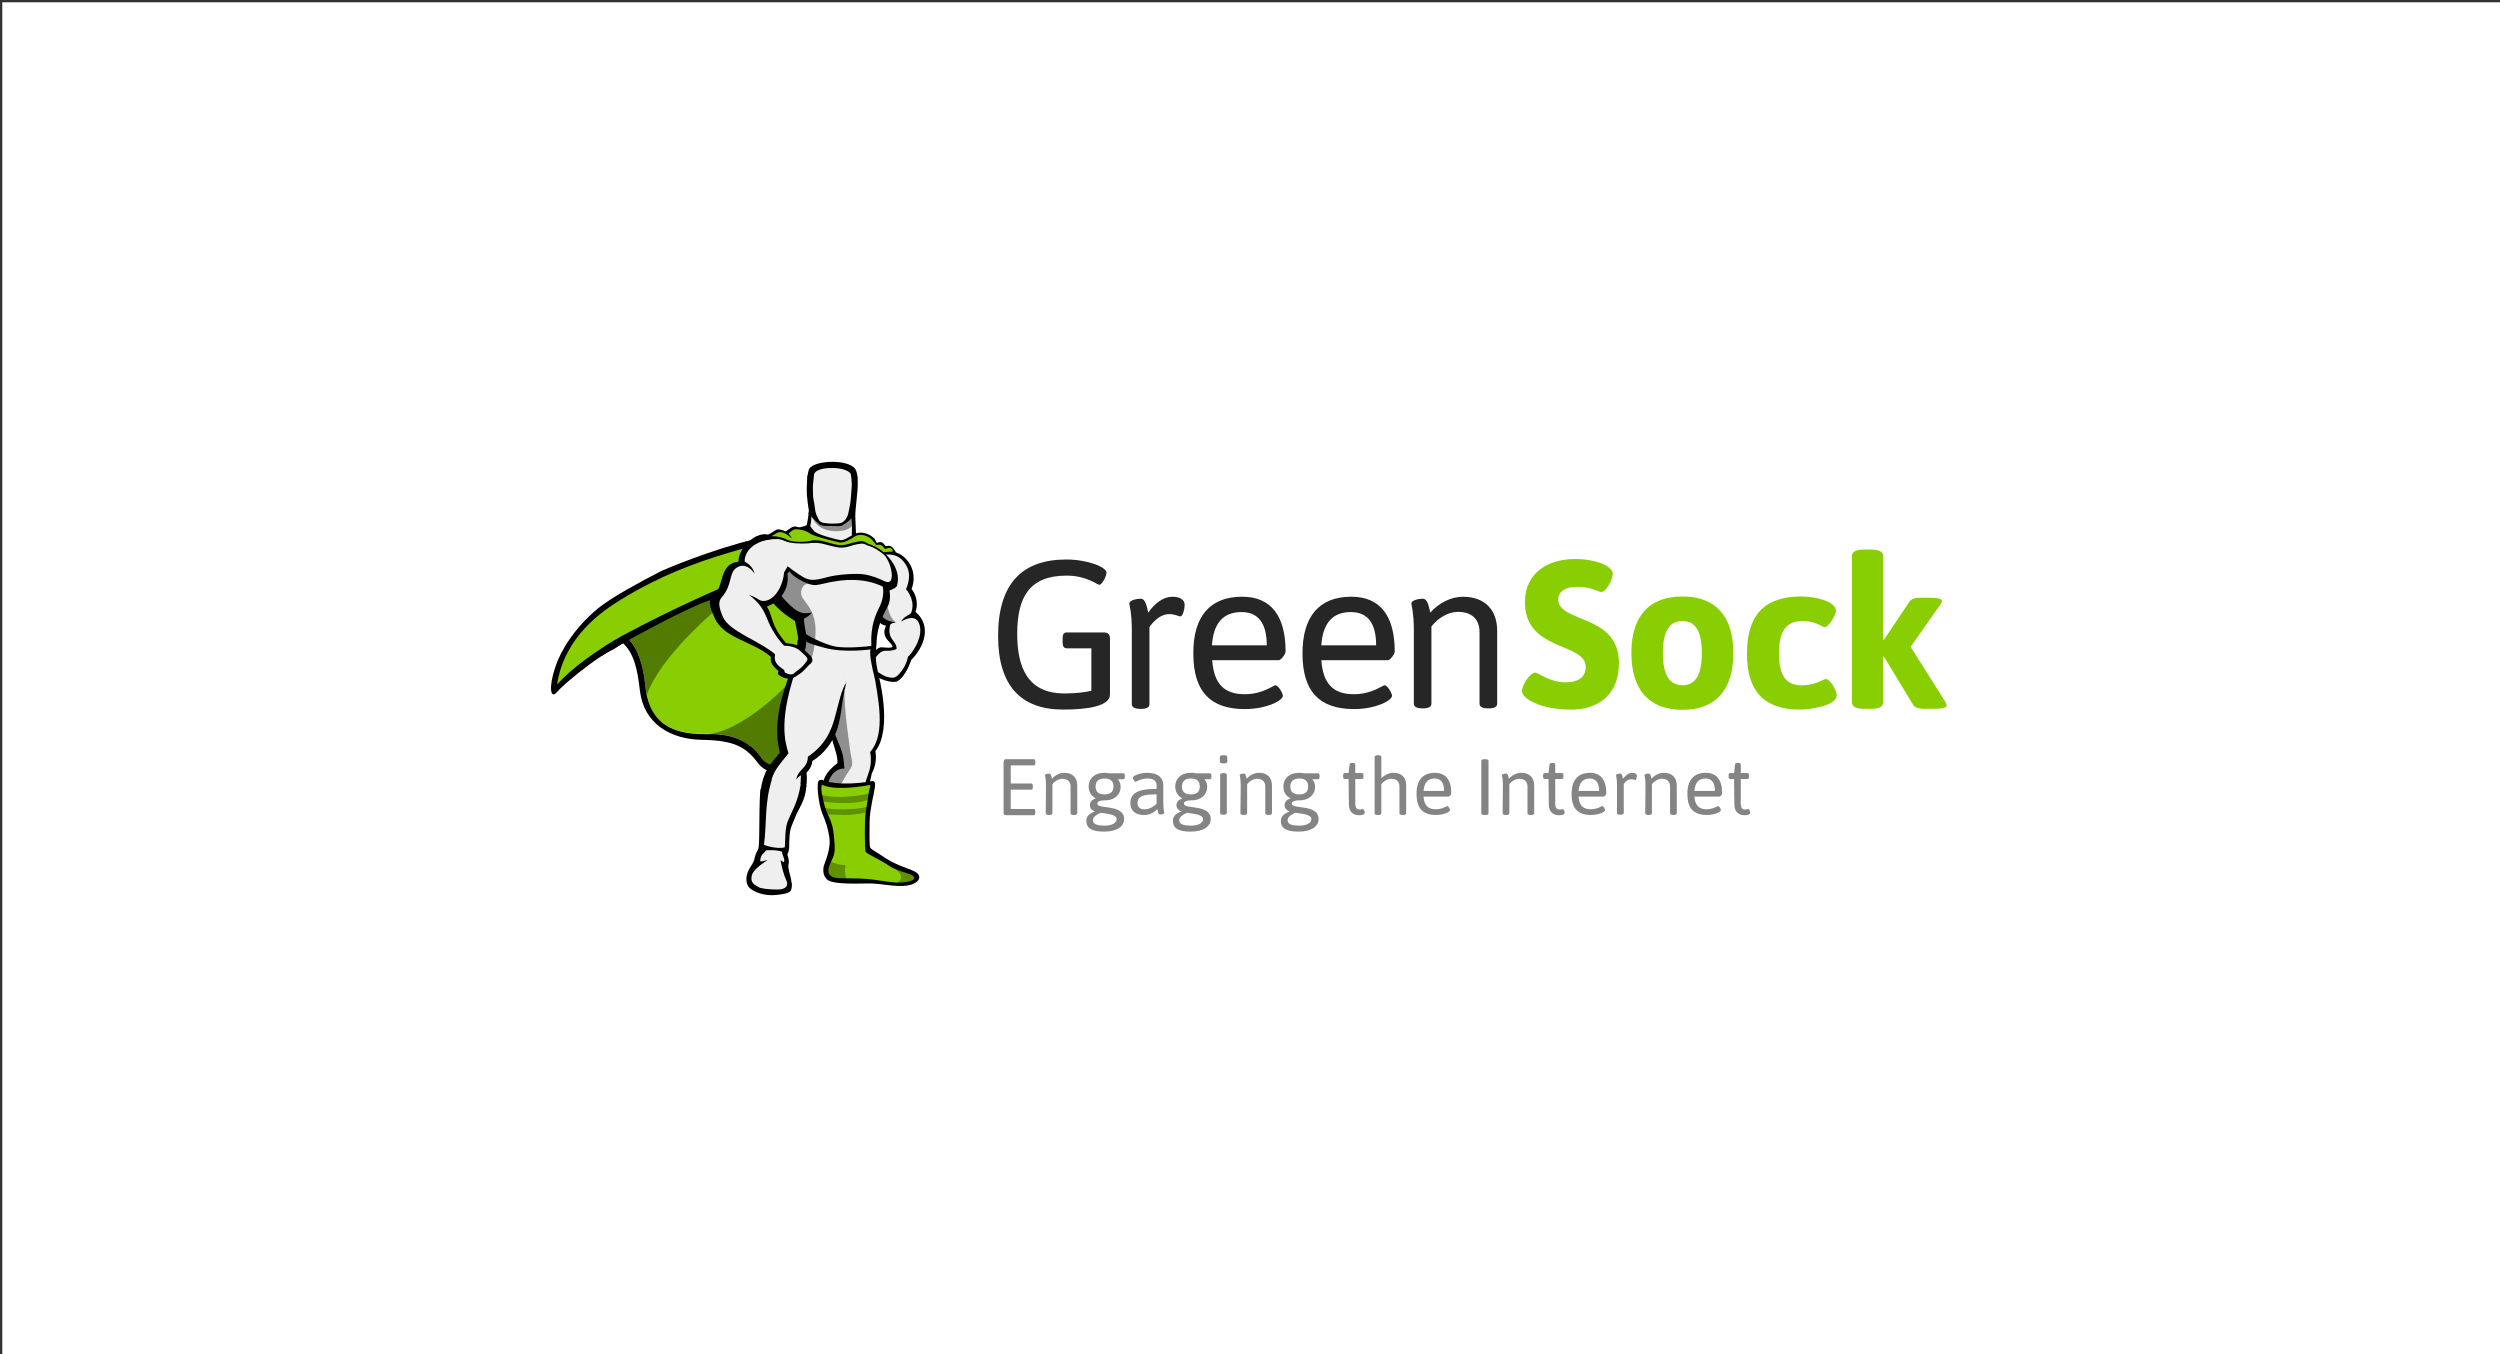 <?xml version="1.0" encoding="UTF-8" standalone="no"?>
<!-- Created with Inkscape (http://www.inkscape.org/) -->

<svg
   width="120mm"
   height="65mm"
   viewBox="0 0 120 65"
   version="1.1"
   id="svg5"
   inkscape:version="1.2.2 (b0a84865, 2022-12-01)"
   sodipodi:docname="gsap.svg"
   xml:space="preserve"
   inkscape:export-filename="gsap.png"
   inkscape:export-xdpi="96"
   inkscape:export-ydpi="96"
   xmlns:inkscape="http://www.inkscape.org/namespaces/inkscape"
   xmlns:sodipodi="http://sodipodi.sourceforge.net/DTD/sodipodi-0.dtd"
   xmlns="http://www.w3.org/2000/svg"
   xmlns:svg="http://www.w3.org/2000/svg"><rect x="0" y="0" width="120" height="65" fill="#333333" stroke="none"/><sodipodi:namedview
     id="namedview7"
     pagecolor="#ffffff"
     bordercolor="#000000"
     borderopacity="0.25"
     inkscape:showpageshadow="2"
     inkscape:pageopacity="0.0"
     inkscape:pagecheckerboard="0"
     inkscape:deskcolor="#d1d1d1"
     inkscape:document-units="mm"
     showgrid="false"
     inkscape:zoom="1.851143"
     inkscape:cx="298.46424"
     inkscape:cy="138.83314"
     inkscape:window-width="2560"
     inkscape:window-height="1412"
     inkscape:window-x="0"
     inkscape:window-y="0"
     inkscape:window-maximized="1"
     inkscape:current-layer="layer1" /><defs
     id="defs2" /><g
     inkscape:label="Layer 1"
     inkscape:groupmode="layer"
     id="layer1"><rect
       style="font-variation-settings:'wght' 500;fill:#ffffff;stroke-width:0.249"
       id="rect234"
       width="119.902"
       height="65.078"
       x="0.11"
       y="0.11" /><g
       id="g707"
       transform="matrix(0.137,0,0,0.137,20.507,5.914)"><path
         class="st0"
         d="m 202.01,223.69 c 0,-0.61 0.26,-0.87 0.87,-0.87 h 9.65 c 0.35,0 0.52,0.26 0.52,0.87 v 0.43 c 0,0.61 -0.17,0.87 -0.52,0.87 h -8.08 v 6.34 h 7.21 c 0.35,0 0.52,0.26 0.52,0.87 v 0.43 c 0,0.61 -0.17,0.87 -0.52,0.87 h -7.21 v 6.78 h 8.08 c 0.35,0 0.52,0.26 0.52,0.87 v 0.43 c 0,0.61 -0.17,0.87 -0.52,0.87 h -9.73 c -0.61,0 -0.87,-0.26 -0.87,-0.87 v -17.9 z m 14.69,18.08 0.09,-9.82 v -0.32 c -0.03,-2.04 -0.35,-3.07 -0.35,-3.15 0,-0.52 1.13,-0.61 1.48,-0.61 0.7,0 0.78,1.13 0.96,1.82 1.13,-1.3 2.78,-2.09 4.35,-2.09 2.87,0 4.52,1.65 4.52,4.52 v 9.65 c 0,0.35 -0.35,0.61 -1.13,0.61 h -0.09 c -0.78,0 -1.13,-0.26 -1.13,-0.61 v -9.39 c 0,-1.65 -1.04,-2.69 -2.87,-2.69 -1.22,0 -2.61,0.78 -3.48,1.91 v 10.17 c 0,0.35 -0.35,0.61 -1.13,0.61 h -0.09 c -0.78,-0.01 -1.13,-0.27 -1.13,-0.61 z m 17.21,-0.61 c -1.04,-0.43 -1.74,-1.13 -1.74,-2.26 0,-1.39 1.13,-2 2.09,-2.35 -1.65,-0.78 -2.52,-2.35 -2.52,-4.17 0,-2.61 1.91,-4.78 5.56,-4.78 0.7,0 1.3,0.09 1.82,0.17 h 4.78 c 0.35,0 0.52,0.26 0.52,0.87 v 0.35 c 0,0.61 -0.17,0.87 -0.52,0.87 h -1.91 c 0.61,0.78 0.96,1.65 0.96,2.61 0,2.61 -1.91,4.78 -5.56,4.78 h -0.26 c -0.7,0 -2.35,0.17 -2.35,1.13 0,2.17 9.39,0 9.39,5.47 0,2.43 -2.43,4.35 -6.95,4.35 h -0.31 c -3.49,-0.04 -5.95,-0.86 -5.95,-3.65 -0.18,-1.65 1.12,-2.78 2.95,-3.39 z m 3.48,4.95 c 2.52,0 4.17,-0.96 4.17,-2.26 0,-1.65 -2.95,-1.82 -5.56,-2.26 -1.13,0.43 -2.78,1.39 -2.78,2.61 -0.01,1.56 1.91,1.91 4.17,1.91 z m 3.04,-13.73 c 0,-2.13 -1.34,-2.76 -3.03,-2.78 h -0.1 c -1.74,0 -3.13,0.7 -3.13,2.78 0,2.17 1.39,2.78 3.13,2.78 h 0.19 c 1.65,-0.05 2.94,-0.69 2.94,-2.78 z m 15.12,0.87 v -1.3 c 0,-1.22 -0.78,-2.35 -3.04,-2.35 -2.52,0 -4.08,1.13 -4.35,1.13 -0.35,0 -0.96,-1.04 -0.96,-1.39 0,-0.7 2.43,-1.74 5.21,-1.74 3.48,0 5.48,1.65 5.48,4.35 v 6.17 c 0,2.26 0.35,3.39 0.35,3.48 0,0.52 -1.13,0.61 -1.48,0.61 -0.7,0 -0.78,-1.13 -0.96,-1.91 -1.04,1.13 -2.61,2.09 -4.69,2.09 -2.69,0 -4.78,-1.3 -4.78,-4.17 0.01,-4.62 5.05,-4.97 9.22,-4.97 z m -4.35,7.13 c 2,0 3.22,-0.96 4.35,-1.91 v -3.3 h -0.57 c -2.78,0.01 -6.12,0.19 -6.12,2.87 0,1.55 0.78,2.34 2.34,2.34 z m 13.04,0.78 c -1.04,-0.43 -1.74,-1.13 -1.74,-2.26 0,-1.39 1.13,-2 2.09,-2.35 -1.65,-0.78 -2.52,-2.35 -2.52,-4.17 0,-2.61 1.91,-4.78 5.56,-4.78 0.7,0 1.3,0.09 1.82,0.17 h 4.78 c 0.35,0 0.52,0.26 0.52,0.87 v 0.35 c 0,0.61 -0.17,0.87 -0.52,0.87 h -1.91 c 0.61,0.78 0.96,1.65 0.96,2.61 0,2.61 -1.91,4.78 -5.56,4.78 h -0.26 c -0.7,0 -2.35,0.17 -2.35,1.13 0,2.17 9.39,0 9.39,5.47 0,2.43 -2.43,4.35 -6.95,4.35 h -0.31 c -3.49,-0.04 -5.95,-0.86 -5.95,-3.65 -0.18,-1.65 1.04,-2.78 2.95,-3.39 z m 3.39,4.95 c 2.52,0 4.17,-0.96 4.17,-2.26 0,-1.65 -2.96,-1.82 -5.56,-2.26 -1.13,0.43 -2.78,1.39 -2.78,2.61 0,1.56 1.91,1.91 4.17,1.91 z m 3.04,-13.73 c 0,-2.13 -1.34,-2.76 -3.03,-2.78 h -0.1 c -1.74,0 -3.13,0.7 -3.13,2.78 0,2.17 1.39,2.78 3.13,2.78 h 0.19 c 1.65,-0.05 2.94,-0.69 2.94,-2.78 z m 7.04,-8.69 v -1.65 c 0,-0.35 0.35,-0.61 1.13,-0.61 h 0.35 c 0.78,0 1.13,0.26 1.13,0.61 v 1.65 c 0,0.35 -0.35,0.61 -1.13,0.61 h -0.35 c -0.78,0 -1.13,-0.26 -1.13,-0.61 z m 0.09,4.61 c 0,-0.35 0.35,-0.61 1.13,-0.61 h 0.09 c 0.78,0 1.13,0.26 1.13,0.61 v 13.38 c 0,0.35 -0.35,0.61 -1.13,0.61 h -0.09 c -0.78,0 -1.13,-0.26 -1.13,-0.61 z m 7.21,3.65 c 0,-2.26 -0.35,-3.39 -0.35,-3.48 0,-0.52 1.13,-0.61 1.48,-0.61 0.7,0 0.78,1.13 0.96,1.82 1.13,-1.3 2.78,-2.09 4.35,-2.09 2.87,0 4.52,1.65 4.52,4.52 v 9.65 c 0,0.35 -0.35,0.61 -1.13,0.61 h -0.09 c -0.78,0 -1.13,-0.26 -1.13,-0.61 v -9.39 c 0,-1.65 -1.04,-2.69 -2.87,-2.69 -1.22,0 -2.61,0.78 -3.48,1.91 v 10.17 c 0,0.35 -0.35,0.61 -1.13,0.61 h -0.09 c -0.78,0 -1.13,-0.26 -1.13,-0.61 z m 17.12,9.21 c -1.04,-0.43 -1.74,-1.13 -1.74,-2.26 0,-1.39 1.13,-2 2.09,-2.35 -1.65,-0.78 -2.52,-2.35 -2.52,-4.17 0,-2.61 1.91,-4.78 5.56,-4.78 0.7,0 1.3,0.09 1.82,0.17 h 4.78 c 0.35,0 0.52,0.26 0.52,0.87 v 0.35 c 0,0.61 -0.17,0.87 -0.52,0.87 h -2 c 0.61,0.78 0.96,1.65 0.96,2.61 0,2.61 -1.91,4.78 -5.56,4.78 h -0.26 c -0.7,0 -2.35,0.17 -2.35,1.13 0,2.17 9.39,0 9.39,5.47 0,2.43 -2.43,4.35 -6.95,4.35 h -0.31 c -3.49,-0.04 -5.95,-0.86 -5.95,-3.65 -0.09,-1.65 1.22,-2.78 3.04,-3.39 z m 3.48,4.95 c 2.52,0 4.17,-0.96 4.17,-2.26 0,-1.65 -2.95,-1.82 -5.56,-2.26 -1.13,0.43 -2.78,1.39 -2.78,2.61 0,1.56 1.82,1.91 4.17,1.91 z m 3.04,-13.73 c 0,-2.13 -1.34,-2.76 -3.03,-2.78 h -0.1 c -1.74,0 -3.13,0.7 -3.13,2.78 0,2.17 1.39,2.78 3.13,2.78 h 0.19 c 1.65,-0.05 2.94,-0.69 2.94,-2.78 z m 14.16,-2.61 h -1.39 c -0.35,0 -0.52,-0.26 -0.52,-0.87 v -0.35 c 0,-0.61 0.17,-0.87 0.52,-0.87 h 1.39 l 0.35,-2.95 c 0,-0.35 0.26,-0.61 0.87,-0.61 h 0.26 c 0.61,0 0.87,0.26 0.87,0.61 v 2.95 h 2.35 c 0.35,0 0.52,0.26 0.52,0.87 v 0.35 c 0,0.61 -0.17,0.87 -0.52,0.87 h -2.35 v 8.6 c 0,1.65 0.7,2.09 1.48,2.09 0.78,0 0.96,-0.17 1.22,-0.17 0.35,0 0.61,1.04 0.61,1.3 0,0.73 -1.15,0.86 -1.87,0.87 h -0.13 c -1.37,0 -3.5,-0.59 -3.56,-3.67 z m 9.13,-7.73 c 0,-0.35 0.35,-0.61 1.13,-0.61 h 0.09 c 0.78,0 1.13,0.26 1.13,0.61 v 7.47 c 0.96,-0.96 2.43,-1.91 4.26,-1.91 1.82,0 4.43,0.7 4.43,4.52 v 9.65 c 0,0.35 -0.35,0.61 -1.13,0.61 h -0.09 c -0.78,0 -1.13,-0.26 -1.13,-0.61 v -9.39 c 0,-1.65 -0.96,-2.69 -2.87,-2.69 -2.09,0 -3.48,1.91 -3.48,1.91 v 10.17 c 0,0.35 -0.35,0.61 -1.13,0.61 h -0.09 c -0.78,0 -1.13,-0.26 -1.13,-0.61 z m 21.12,5.56 c 3.82,0 5.74,2.52 5.74,7.21 0,0.35 -0.61,1.13 -0.96,1.13 h -8.78 c 0.26,3.04 1.56,4.43 4.26,4.43 2.43,0 3.74,-1.13 4.08,-1.13 0.35,0 0.96,1.04 0.96,1.39 0,0.7 -2.17,1.74 -4.95,1.74 -4.61,0 -6.78,-2.35 -6.78,-7.3 -0.09,-4.86 2.17,-7.47 6.43,-7.47 z m 3.21,6.34 c 0,-2.87 -1.13,-4.35 -3.3,-4.35 -2.43,0 -3.65,1.48 -3.91,4.35 z m 13.04,-10.51 c 0,-0.35 0.35,-0.61 1.13,-0.61 h 0.26 c 0.78,0 1.13,0.26 1.13,0.61 v 18.34 c 0,0.35 -0.35,0.61 -1.13,0.61 h -0.26 c -0.78,0 -1.13,-0.26 -1.13,-0.61 z m 7.47,18.34 0.09,-9.82 v -0.32 c -0.03,-2.04 -0.34,-3.07 -0.34,-3.15 0,-0.52 1.13,-0.61 1.48,-0.61 0.7,0 0.78,1.13 0.96,1.82 1.13,-1.3 2.78,-2.09 4.35,-2.09 2.87,0 4.52,1.65 4.52,4.52 v 9.65 c 0,0.35 -0.35,0.61 -1.13,0.61 h -0.09 c -0.78,0 -1.13,-0.26 -1.13,-0.61 v -9.39 c 0,-1.65 -1.04,-2.69 -2.87,-2.69 -1.22,0 -2.61,0.78 -3.48,1.91 v 10.17 c 0,0.35 -0.35,0.61 -1.13,0.61 h -0.09 c -0.79,-0.01 -1.14,-0.27 -1.14,-0.61 z m 16.08,-12 h -1.39 c -0.35,0 -0.52,-0.26 -0.52,-0.87 v -0.35 c 0,-0.61 0.17,-0.87 0.52,-0.87 h 1.39 l 0.35,-2.95 c 0,-0.35 0.35,-0.61 0.87,-0.61 h 0.26 c 0.61,0 0.87,0.26 0.87,0.61 v 2.95 h 2.35 c 0.35,0 0.52,0.26 0.52,0.87 v 0.35 c 0,0.61 -0.17,0.87 -0.52,0.87 h -2.35 v 8.6 c 0,1.65 0.7,2.09 1.48,2.09 0.78,0 0.96,-0.17 1.22,-0.17 0.35,0 0.61,1.04 0.61,1.3 0,0.73 -1.15,0.86 -1.87,0.87 h -0.13 c -1.37,0 -3.5,-0.59 -3.56,-3.67 z m 14.51,-2.17 c 3.82,0 5.74,2.52 5.74,7.21 0,0.35 -0.61,1.13 -0.96,1.13 h -8.78 c 0.26,3.04 1.56,4.43 4.26,4.43 2.43,0 3.74,-1.13 4.08,-1.13 0.35,0 0.96,1.04 0.96,1.39 0,0.7 -2.17,1.74 -4.95,1.74 -4.61,0 -6.78,-2.35 -6.78,-7.3 0,-4.86 2.18,-7.47 6.43,-7.47 z m 3.22,6.34 c 0,-2.87 -1.13,-4.35 -3.3,-4.35 -2.43,0 -3.65,1.48 -3.91,4.35 z m 6.26,7.74 v -9.73 -0.32 c -0.03,-2.04 -0.34,-3.07 -0.34,-3.15 0,-0.52 1.13,-0.61 1.48,-0.61 0.7,0 0.78,1.13 0.96,1.82 0.96,-1.3 2.09,-2.09 3.22,-2.09 1.04,0 1.65,0.43 1.65,1.04 0,0.52 -0.26,1.48 -0.52,1.48 -0.35,0 -0.61,-0.26 -1.56,-0.26 -1.48,0 -2.52,1.65 -2.52,1.65 v 10.17 c 0,0.35 -0.35,0.61 -1.13,0.61 H 418 c -0.81,0 -1.15,-0.26 -1.15,-0.61 z m 9.99,-9.73 c 0,-2.26 -0.35,-3.39 -0.35,-3.48 0,-0.52 1.13,-0.61 1.48,-0.61 0.7,0 0.78,1.13 0.96,1.82 1.13,-1.3 2.78,-2.09 4.35,-2.09 2.87,0 4.52,1.65 4.52,4.52 v 9.65 c 0,0.35 -0.35,0.61 -1.13,0.61 h -0.09 c -0.78,0 -1.13,-0.26 -1.13,-0.61 v -9.39 c 0,-1.65 -1.04,-2.69 -2.87,-2.69 -1.22,0 -2.61,0.78 -3.48,1.91 v 10.17 c 0,0.35 -0.35,0.61 -1.13,0.61 h -0.09 c -0.78,0 -1.13,-0.26 -1.13,-0.61 z m 21.12,-4.35 c 3.82,0 5.74,2.52 5.74,7.21 0,0.35 -0.61,1.13 -0.96,1.13 h -8.78 c 0.26,3.04 1.56,4.43 4.26,4.43 2.43,0 3.74,-1.13 4.08,-1.13 0.35,0 0.96,1.04 0.96,1.39 0,0.7 -2.17,1.74 -4.95,1.74 -4.61,0 -6.78,-2.35 -6.78,-7.3 -0.09,-4.86 2.17,-7.47 6.43,-7.47 z m 3.21,6.34 c 0,-2.87 -1.13,-4.35 -3.3,-4.35 -2.43,0 -3.65,1.48 -3.91,4.35 z m 6.7,-4.17 h -1.39 c -0.35,0 -0.52,-0.26 -0.52,-0.87 v -0.35 c 0,-0.61 0.17,-0.87 0.52,-0.87 h 1.39 l 0.35,-2.95 c 0,-0.35 0.26,-0.61 0.87,-0.61 h 0.26 c 0.61,0 0.87,0.26 0.87,0.61 v 2.95 h 2.35 c 0.35,0 0.52,0.26 0.52,0.87 v 0.35 c 0,0.61 -0.17,0.87 -0.52,0.87 h -2.35 v 8.6 c 0,1.65 0.7,2.09 1.48,2.09 0.78,0 0.96,-0.17 1.22,-0.17 0.35,0 0.61,1.04 0.61,1.3 0,0.73 -1.15,0.86 -1.87,0.87 h -0.13 c -1.37,0 -3.5,-0.59 -3.56,-3.67 z"
         id="path497" /><path
         class="st1"
         d="m 223.91,152.86 c 7.3,0 14.08,2.61 14.08,4.61 0,1.22 -1.56,4.26 -2.52,4.26 -0.78,0 -4.35,-3.22 -11.47,-3.22 -13.04,0 -17.29,7.56 -17.29,20.42 0,11.3 3.39,20.86 16.51,20.86 h 0.5 c 3.65,-0.04 7.15,-0.45 8.97,-0.95 v -14.86 h -8.6 c -1.04,0 -1.48,-0.7 -1.48,-2.17 v -1.22 c 0,-1.56 0.43,-2.17 1.48,-2.17 h 12.95 c 1.56,0 2.17,0.7 2.17,2.17 v 19.55 c 0,4.17 -8,5.3 -16.43,5.3 -14.69,0 -22.77,-8.26 -22.77,-25.81 0.01,-18.43 8.52,-26.77 23.9,-26.77 z m 22.95,50.67 v -25.9 c 0,-6.01 -0.85,-8.88 -0.87,-9.28 v -0.01 c 0,-1.39 3.04,-1.74 4,-1.74 1.74,0 2.17,2.95 2.61,4.87 2.52,-3.56 5.48,-5.56 8.52,-5.56 2.87,0 4.26,1.22 4.26,2.87 0,1.39 -0.61,4 -1.48,4 -0.96,0 -1.56,-0.78 -4.08,-0.78 -3.82,0 -6.78,4.52 -6.78,4.52 v 27.03 c 0,1.04 -0.87,1.65 -2.95,1.65 h -0.26 c -2.1,-0.02 -2.97,-0.63 -2.97,-1.67 z m 38.67,-37.63 c 10.08,0 15.21,6.69 15.21,19.21 0,0.87 -1.56,3.04 -2.43,3.04 h -23.29 c 0.61,8.17 4.08,11.91 11.38,11.91 6.43,0 9.99,-3.13 10.78,-3.13 1.04,0 2.61,2.87 2.61,3.65 0,1.74 -5.82,4.69 -13.3,4.69 -12.13,0 -17.96,-6.13 -18.07,-19.07 v -0.39 c -0.1,-12.96 5.81,-19.91 17.11,-19.91 z m 8.61,17.03 c 0,-7.73 -2.96,-11.65 -8.86,-11.65 -6.43,0 -9.82,3.91 -10.34,11.65 z m 29.63,-17.03 c 10.08,0 15.21,6.69 15.21,19.21 0,0.87 -1.56,3.04 -2.43,3.04 h -23.29 c 0.61,8.17 4.08,11.91 11.39,11.91 6.43,0 9.99,-3.13 10.78,-3.13 1.04,0 2.61,2.87 2.61,3.65 0,1.74 -5.82,4.69 -13.3,4.69 -12.25,0 -18.08,-6.26 -18.08,-19.47 -0.01,-12.95 5.81,-19.9 17.11,-19.9 z m 8.69,17.03 c 0,-7.73 -2.95,-11.65 -8.86,-11.65 -6.43,0 -9.82,3.91 -10.34,11.65 z m 13.21,20.42 v -25.72 -0.46 c -0.04,-5.69 -0.85,-8.43 -0.87,-8.82 v -0.01 c 0,-1.39 3.04,-1.74 4,-1.74 1.74,0 2.17,2.95 2.61,4.87 3.13,-3.48 7.39,-5.56 11.47,-5.56 7.56,0 11.99,4.52 11.99,11.91 v 25.55 c 0,1.04 -0.87,1.65 -2.96,1.65 h -0.26 c -2.09,0 -2.96,-0.61 -2.96,-1.65 v -25.03 c 0,-4.52 -2.69,-7.13 -7.56,-7.13 -3.3,0 -6.87,2 -9.3,5.13 v 27.03 c 0,1.04 -0.87,1.65 -2.96,1.65 h -0.26 c -2.07,-0.02 -2.94,-0.62 -2.94,-1.67 z"
         id="path499" /><path
         class="st2"
         d="m 388.08,192.49 c 1.3,0 4.95,3.39 10.86,3.39 h 0.21 c 3.09,-0.04 6.74,-1.06 6.74,-5.39 0,-8.69 -21.29,-5.3 -21.29,-22.68 0,-10.86 8.86,-15.12 17.47,-15.12 7.82,0 13.3,2.69 13.3,5.13 0,2 -2.26,6.43 -4.08,6.43 -0.96,0 -3.22,-1.82 -8.17,-1.82 -5.74,0 -6.87,2.69 -6.87,4.35 0,8.43 21.29,5.04 21.29,22.34 0,12.25 -8.6,16.34 -16.69,16.34 -11.21,0 -17.29,-4 -17.29,-6.52 0,-2.19 2.96,-6.45 4.52,-6.45 z m 51.71,-26.68 c 11.73,0 17.82,7.04 17.82,19.81 0,12.86 -6.08,19.9 -17.82,19.9 -11.74,0 -17.9,-7.04 -17.9,-19.9 0,-12.86 6.17,-19.81 17.9,-19.81 z m 6.78,20.03 v -0.22 c 0,-7.39 -2.09,-11.21 -6.78,-11.21 -4.69,0 -6.87,3.82 -6.87,11.21 0,7.39 2.17,11.3 6.87,11.3 4.65,0 6.74,-3.83 6.78,-11.08 z m 34.76,-20.03 h 0.31 c 5.18,0.07 11.94,1.8 11.94,5.13 0,1.39 -2.69,5.65 -3.91,5.65 -0.26,0 -0.7,-0.26 -1.3,-0.52 l -0.29,-0.15 c -1.3,-0.67 -3.24,-1.5 -6.14,-1.5 -5.85,0 -8.29,3.58 -8.34,10.99 v 0.23 c 0,7.56 2.26,11.3 7.91,11.3 3.48,0 5.82,-1.04 7.21,-1.74 l 0.23,-0.1 c 0.49,-0.2 0.84,-0.34 1.07,-0.34 1.65,0 3.82,4.17 3.82,5.56 0,4.17 -10.52,5.13 -12.86,5.13 -12.6,0 -18.6,-6.43 -18.6,-19.64 0.01,-13.05 5.74,-20 18.95,-20 z m 17.82,-14.08 c 0,-1.54 1.26,-2.32 4.27,-2.35 h 2.25 c 3.13,0 4.43,0.78 4.43,2.35 v 29.2 l 0.26,0.09 8.95,-13.38 c 0.85,-1.18 2.27,-1.38 4.35,-1.39 h 2.86 c 2.78,0 4.17,0.43 4.17,1.13 0,0.33 -0.23,0.81 -0.62,1.37 l -10.33,14.71 11.99,19.03 0.3,0.58 c 0.19,0.38 0.31,0.68 0.31,0.98 0,0.7 -1.3,1.13 -4.17,1.13 h -3.13 -0.33 c -2,-0.03 -3.44,-0.32 -4.1,-1.39 l -10.25,-16.95 -0.26,0.09 v 15.9 c 0,1.56 -1.3,2.35 -4.43,2.35 h -2.09 c -3.13,0 -4.43,-0.78 -4.43,-2.35 z"
         id="path501" /><g
         transform="translate(4.366,16.64)"
         id="g631">
	<path
   d="m 59.55,168.38 c -4.43,2.09 -16.16,11.47 -18.42,14.25 -2.35,2.78 -3.04,-1.56 -0.61,-8.78 1.91,-5.82 6.78,-13.73 14.95,-20.51 4.78,-3.91 15.3,-9.56 21.73,-12.86 1.3,-0.7 18.16,-7.82 33.2,-11.38 1.3,-0.35 -1.56,2.17 -2,3.56 -2.26,6.6 -47.36,34.94 -47.36,34.94 z"
   id="path503" />
	<path
   d="m 123.08,248.07 c 0.78,4.69 0.09,5.04 -4.78,5.65 -4.87,0.61 -8.43,-1.22 -9.73,-2.43 -1.3,-1.22 -1.56,-3.91 -0.26,-6.34 0.78,-1.56 1.56,-2.09 2,-4 0.43,-1.82 0.78,-2.26 1.13,-2.95 0.35,-0.61 0.43,-1.22 0.52,-5.48 0.09,-4.26 0,-12.25 0.43,-15.64 0.43,-3.48 15.47,1.56 15.47,1.56 0,0 -3.56,8.86 -4.52,11.04 -0.96,2.17 -0.87,6.34 -0.87,7.21 0,0.87 -0.35,2.61 -0.61,2.69 -0.26,0.09 0.87,2.35 0.35,3.65 -0.34,1.21 0.79,4.34 0.87,5.04 z"
   id="path505" />
	<path
   d="m 128.82,115.19 c -0.52,-3.3 0,-9.82 0.7,-10.86 2.17,-2.96 13.64,-3.3 16.08,0.17 1.04,1.56 0.96,5.21 0.78,7.56 -0.17,2.35 -0.78,7.39 -0.87,9.04 -0.09,1.22 -12.69,3.13 -15.47,-0.17 -0.79,-0.87 -1.22,-5.74 -1.22,-5.74 z"
   id="path507" />
	<path
   d="m 154.37,239.64 c 5.3,3.82 9.39,4.52 12.08,5.91 2.69,1.39 2,4.08 -2.52,4.87 -3.65,0.7 -9.39,-0.7 -13.21,-0.7 -3.82,0 -12.34,0.43 -14.6,-1.13 -2.61,-1.82 -1.48,-5.21 -1.48,-5.21 0.7,-1.91 2.43,-6.17 1.91,-9.65 -0.52,-3.48 -1.22,-5.39 -2.52,-8.6 -1.3,-3.22 -2.26,-11.12 -1.04,-11.56 1.22,-0.43 0.87,0 2.43,0.35 1.56,0.35 3.3,0.87 6.69,0.87 3.39,0 7.13,-0.52 8.43,-0.78 1.3,-0.26 2.35,-0.52 1.91,2.17 -0.43,2.69 -1.74,7.73 -1.82,11.65 -0.09,3.91 -0.09,8.43 0.17,9.21 0.27,0.77 2.18,1.64 3.57,2.6 z"
   id="path509" />
	<g
   transform="translate(2.13,1.283)"
   id="g609">
		<g
   transform="translate(0,20.364)"
   id="g515">
			<path
   class="st2"
   d="m 133.64,102.23 c -9.56,8.26 -28.07,10.52 -55.53,21.12 -7.04,2.69 -25.81,10.78 -30.33,19.21 15.21,-8.78 20.86,3.3 22.07,15.73 1.13,11.65 6.95,17.73 21.9,17.38 15.38,-0.35 20.08,8.6 24.33,19.12 8.26,-40.24 21.47,-48.06 29.98,-54.92 18.09,-14.69 -4.16,-40.59 -12.42,-37.64 z"
   id="path511" />
			<path
   class="st2"
   d="m 133.64,102.23 c -22.94,8 -45.63,9.99 -72.31,26.42 -6.34,3.91 -19.73,12.77 -22.34,29.72 9.73,-10.78 32.24,-24.33 59.79,-32.94 13.91,-4.35 24.07,-7.21 36.41,-11.99 -0.85,-5.56 -0.85,-7.73 -1.55,-11.21 z"
   id="path513" />
		</g>
		<path
   d="m 162.93,170.22 c 0,0 -1.65,5.65 -4.95,7.47 0,0 -2.43,0.87 -7.3,-1.82 -1.39,-0.78 -2.43,-3.48 -2.35,-4.35 0.09,-2.09 1.39,-3.04 1.39,-3.04 0,0 1.39,-2.35 3.04,-2.26 1.65,0.09 4.43,0.35 5.3,-0.43 0.78,-0.87 5.04,1.56 4.87,4.43 z"
   id="path517" />
		<path
   d="m 127.47,115.56 c 0,0 -0.35,4.43 -0.96,7.21 -0.09,0.52 -2.69,0.78 -4.61,1.56 3.65,10.43 25.64,10.34 28.51,5.21 -1.39,-0.96 -4.17,-2.43 -5.47,-2.95 -1.3,-0.52 -1.22,-0.43 -1.3,-2.87 -0.09,-2.43 -0.26,-6.95 -0.43,-8.17 -0.18,-1.21 -13.65,-1.21 -15.74,0.01 z"
   id="path519" />
		<path
   class="st3"
   d="m 128.34,115.56 c 0,0 0,2.52 -0.26,4.95 -0.09,1.13 -0.17,1.82 -0.35,2.69 -0.09,0.52 2.95,2.61 3.82,7.21 4.17,9.3 13.82,4.69 17.82,0.26 -1.39,-0.96 -3.65,-2.26 -6.26,-3.3 -1.3,-0.52 -0.7,-1.65 -0.78,-4.08 -0.09,-2.43 -0.43,-6 -0.61,-7.3 -0.17,-1.3 -11.29,-1.65 -13.38,-0.43 z"
   id="path521" />
		<path
   d="m 127.47,115.56 c 0,0 -0.09,1.56 -0.35,3.39 1.13,1.13 2.61,2.69 3.74,3.65 0.78,0.7 2.69,0.61 4.43,0.61 1.56,0 2.95,0.17 3.56,-0.17 1.39,-0.7 3.39,-2.43 4.52,-3.74 -0.09,-1.56 -0.17,-3.04 -0.26,-3.74 -0.08,-1.22 -13.55,-1.22 -15.64,0 z"
   id="path523" />
		<path
   d="m 135.38,122.16 c -1.04,0 -2.26,-0.09 -3.22,-0.26 -0.43,-0.09 -0.87,-0.35 -1.22,-0.52 -0.61,-0.43 -1.22,-0.96 -1.91,-1.48 -1.39,-1.04 -1.48,-1.65 -1.48,-1.91 0.61,-5.48 -0.17,-10.08 -0.17,-10.08 0,0 -0.61,-2.35 2.69,-2.96 3.3,-0.61 5.3,-0.7 5.3,-0.7 0,0 2.09,0 5.3,0.7 3.3,0.61 2.69,2.96 2.69,2.96 0,0 -0.78,4.61 -0.17,10.08 0,0.26 -0.09,0.87 -1.48,1.91 -1.22,0.87 -2.17,1.82 -3.13,2 -0.94,0.18 -2.16,0.26 -3.2,0.26 z"
   id="path525" />
		<path
   d="m 135.38,102 c -5.74,0 -6.87,1.56 -8.52,3.3 -0.35,0.43 -0.09,3.04 0.52,8.6 h 0.78 c 0,0 -0.52,-1.56 -0.43,-3.39 0.09,-1.82 0.43,-1.74 0.17,-2.17 -0.35,-0.52 -1.04,-1.39 0.52,-2.26 1.56,-0.87 4,0.7 6.95,0.78 2.95,-0.09 5.47,-1.65 7.04,-0.78 1.56,0.87 0.87,1.74 0.52,2.26 -0.35,0.52 0.09,0.35 0.17,2.17 0.09,1.82 -0.43,3.39 -0.43,3.39 h 0.78 c 0.52,-5.56 0.87,-8 0.61,-8.43 -1.47,-1.91 -2.95,-3.38 -8.68,-3.47 z"
   id="path527" />
		<path
   d="m 162.93,170.48 c 0,0 -1.65,5.3 -4.87,7.13 -0.7,-0.35 -0.61,-0.87 -1.22,-1.65 -0.17,-0.26 -0.78,-0.43 -1.04,-0.7 -0.26,-0.26 -0.17,-0.7 -0.61,-1.04 -0.35,-0.35 -0.61,-0.09 -0.96,-0.35 -0.35,-0.35 -0.43,-0.78 -0.7,-1.04 -0.17,-0.17 -0.87,-0.26 -1.04,-0.43 -0.43,-0.43 -4.26,-1.22 -4.08,-2.09 0.35,-1.3 1.04,-2.26 1.04,-2.26 0,0 1.65,-2.43 3.3,-2.35 1.65,0.09 3.22,0.43 4.08,-0.35 0.97,-0.86 6.36,2.35 6.1,5.13 z"
   id="path529" />
		<path
   d="m 151.63,132.07 c 0,0 5.47,-1.3 9.21,2.26 3.74,3.65 3.48,8.17 2.35,10.95 0.96,1.13 2.69,4.26 1.39,8 5.74,4.87 3.22,12.34 -1.91,17.29 0,0 -1.22,-4.52 -6.08,-4.78 0.17,-1.74 -4.52,-3.13 -2.35,-7.65 -3.3,-0.78 -3.22,-3.04 -3.74,-5.82 -0.43,-2.78 1.13,-20.25 1.13,-20.25 z"
   id="path531" />
		<path
   class="st3"
   d="m 149.63,134.5 c 0,0 6.34,-3.22 10.08,0.43 3.74,3.65 2.69,7.65 1.56,10.43 0.96,1.13 3.22,4.35 1.82,8.17 -0.26,0.87 -2.17,0.87 -3.56,3.13 3.48,-2 5.65,-1.48 6.43,1.04 1.22,3.91 -1.48,8.6 -3.82,11.21 0,-0.09 -0.09,-0.17 -0.09,-0.26 -0.35,1.3 -0.78,3.82 -3.39,6.6 -1.3,1.39 -2.35,1.22 -3.82,0.87 -1.74,-0.43 -2.35,-1.22 -4.78,-2.52 -1.39,-0.78 -0.61,-1.74 -0.61,-2.52 0,-0.17 0.17,-0.43 0.43,-0.78 0.17,-0.43 0.7,-1.13 1.48,-1.91 0,0 1.13,-1.56 2.78,-1.48 1.65,0.09 3.39,-0.26 3.82,-0.7 v 0 c 0,-3.04 -3.48,-3.13 -2.26,-8.34 0.09,-0.26 0.52,-0.7 1.91,-0.87 -2.09,-0.43 -3.04,-0.52 -4.52,-1.91 -1.04,-0.96 -1.82,-2.17 -2.09,-3.74 -0.5,-2.68 -1.37,-16.85 -1.37,-16.85 z"
   id="path533" />
		<path
   d="m 131.29,129.03 c -0.52,-0.7 -3.22,-4.17 -8.34,-5.56 -1.48,-0.43 -2.43,0.78 -3.91,1.65 -0.43,-0.26 -2.35,-1.13 -3.39,-0.52 -1.04,0.61 -1.74,1.22 -2.78,1.65 -0.52,-0.26 -1.91,-0.26 -3.04,0.17 -1.13,0.35 -2.87,1.13 -4.52,3.39 -1.04,3.74 18.42,0.96 18.42,0.96 z"
   id="path535" />
		<path
   class="st2"
   d="m 131.47,129.03 c -2.78,-0.96 -2.35,-4.17 -8.52,-4.69 -1.22,-0.09 -2,0.87 -2.87,1.48 0.43,0.43 0.87,1.13 1.13,1.82 -0.78,-0.87 -2.17,-2 -3.56,-2.26 -1.3,-0.26 -2.17,0.7 -3.56,1.39 0.26,0.26 0.52,0.7 0.87,1.22 -1.22,-0.78 -2.09,-1.04 -3.74,-0.43 -1.13,0.35 -3.3,1.3 -4.95,3.65 -1.04,3.74 17.56,-0.43 17.56,-0.43 z"
   id="path537" />
		<path
   d="m 147.81,130.42 c 0,0 0,-0.96 -0.09,-1.82 0,-0.17 -0.7,-0.61 -0.7,-0.78 l -0.17,-0.17 c 0,0 1.39,-0.78 2.43,-0.35 1.13,0.35 1.74,1.82 1.74,1.82 2,-0.7 2.17,0.09 3.13,1.13 2.09,-0.43 2.35,0.35 3.65,2.26 0,0 -1.56,-0.26 -4.61,0.26 -2.95,0.43 -5.38,-2.44 -5.38,-2.35 z"
   id="path539" />
		<path
   class="st2"
   d="m 147.46,129.98 c 0,0 0.52,-0.43 0.35,-0.52 0.96,-0.52 2.26,-1.13 2.87,0.52 2,-0.7 2.26,0.26 3.22,1.3 2.43,-1.13 2.61,0.26 2.78,0.87 -0.78,0 -1.91,0.09 -3.48,0.26 -2.96,0.44 -5.83,-2.51 -5.74,-2.43 z"
   id="path541" />
		<path
   d="m 117.91,127.81 c 0,0 4.95,1.74 9.13,1.48 4.17,-0.35 11.3,-0.7 15.12,1.56 0,0 3.91,-1.39 7.56,-0.43 3.65,0.96 10.34,7.21 8.34,13.82 -0.17,0.43 -1.3,1.13 -2.61,1.56 0,0 0.7,2.95 -0.52,5.39 -1.22,2.35 -3.91,6.87 -4,13.12 v 0 c -0.09,1.04 -0.26,3.22 -0.43,4.26 -6.78,-0.26 -17.21,-2.78 -27.46,-2.61 0.09,-1.13 0.17,-1.82 0.26,-2.95 h 0.26 c -0.52,-2.87 -0.7,-4.35 -1.22,-6.52 -3.3,-2.09 -6.78,-4.52 -9.73,-9.13 -2.87,-4.6 5.3,-19.55 5.3,-19.55 z"
   id="path543" />
		<path
   d="m 151.46,174.74 c 0,0 5.39,19.29 -0.96,27.38 0,0 0.96,3.74 -1.22,7.73 -0.35,1.74 -0.78,3.3 -1.04,5.04 -1.13,7.21 -3.04,10.25 -3.56,21.81 l -5.21,-0.09 c 0,0 -0.61,-8.34 -2.43,-12.78 -1.04,-2.52 -5.13,-5.91 -4.95,-9.3 0.17,-2.61 0.7,-4.78 5.13,-8.26 0.35,-5.04 -4.69,-9.82 -3.91,-28.59 z"
   id="path545" />
		<path
   class="st3"
   d="m 149.89,173.96 c 1.39,8.86 4.61,21.99 -1.22,28.42 0.26,1.22 0.43,2.96 0.09,4.95 -0.17,1.04 -0.52,2.17 -0.96,3.39 -0.87,2.09 -1.22,5.13 -1.48,6.95 -1.13,7.21 -1.13,7.56 -1.65,19.12 l -5.21,-0.09 c 0,0 -0.61,-8.34 -2.43,-12.77 -1.04,-2.52 -3.22,-4.69 -3.39,-8.08 -0.17,-2.61 1.65,-7.82 6,-7.65 -0.26,-10.52 -5.13,-8.43 -6.43,-30.33 z"
   id="path547" />
		<path
   class="st3"
   d="m 117.91,127.81 c 0,0 1.91,0.61 4,0.78 2.09,0.17 4.35,0 6.34,-0.09 4.17,-0.35 10.08,-0.78 13.99,1.48 0,0 2.17,-0.7 4.52,-0.52 1.04,0.09 2.09,0.96 3.3,1.3 3.82,0.96 7.47,7.3 5.82,13.04 -0.17,0.43 -1.39,0 -2.78,0.43 0.26,1.22 0.43,4 -0.96,6.95 -1.48,2.96 -3.39,6.78 -3.04,14.08 -9.13,-0.43 -13.21,-1.04 -22.25,-1.48 -0.78,-3.22 -1.3,-6.43 -1.39,-8.08 1.22,-0.61 1.91,-1.13 2.87,-2.17 -2.61,0.43 -3.65,0.26 -5.21,-0.61 -1.56,-0.87 -4.35,-3.65 -5.74,-5.47 -0.17,-0.17 -1.13,2.69 -3.3,2.78 -0.78,-1.13 2.52,-4.35 1.91,-5.56 -2.16,-4.43 1.92,-16.86 1.92,-16.86 z"
   id="path549" />
		<path
   d="m 150.59,166.74 c 0,0 0.17,3.13 0.17,3.91 0,0.87 0.7,3.48 0.78,4.69 -0.96,1.65 -5.13,5.39 -12.69,6.78 -7.47,1.56 -17.38,-10.17 -17.38,-10.17 0.26,-1.13 1.13,-4.43 1.74,-6.17 0.09,-0.17 0.26,-0.61 0.26,-0.78 0.79,-1.12 27.12,1.74 27.12,1.74 z"
   id="path551" />
		<path
   class="st3"
   d="m 148.68,167.01 c 0,2.17 0.35,3.74 0.61,5.13 0.43,2.52 1.13,4.17 1.13,5.82 0,5.04 -6.6,4.17 -12.17,4.35 -7.47,1.56 -13.82,-10.17 -13.82,-10.17 0.52,-2 0.87,-4.26 1.65,-6.17 v 0 c 0.09,-1.04 0.26,-2.35 0.35,-2.95 10.6,0 18.08,0.61 22.42,1.04 0.17,0.95 0,2.6 -0.17,2.95 z"
   id="path553" />
		<path
   d="m 140.33,178.22 c 0,0 -4.61,-10.25 -18.42,-7.21 -3.3,9.3 -7.73,19.99 -4.87,31.55 -2.87,3.91 -6.17,6.08 -6.17,13.3 0,7.21 0.35,8.43 0.35,8.43 l 10.17,0.52 c 0,0 3.3,-4.26 4.61,-8.86 0.35,-1.3 0.7,-3.65 0.43,-6.34 0.35,-0.52 1.82,-1.74 2,-4.08 0,0 4.95,-2.61 7.82,-8.95 2.69,-5.76 2,-10.72 4.08,-18.36 z"
   id="path555" />
		<path
   class="st3"
   d="m 140.33,178.22 c -0.26,-0.96 -3.74,-10.34 -16.6,-7.56 -7.56,20.16 -4.78,28.51 -3.65,32.16 -5.13,6.52 -7.47,7.91 -6.43,21.12 h 6.78 c 3.13,-4.95 3.82,-6.78 4,-13.3 0,-0.26 -0.96,0.52 -1.65,1.39 0.52,-2.69 2,-3.22 3.13,-4.87 0.52,-0.7 0.96,-1.74 0.96,-3.13 6.08,-4.08 8.34,-9.21 9.65,-14.51 1.03,-3.66 2.25,-9.65 3.81,-11.3 z"
   id="path557" />
		<path
   d="m 118.87,164.23 c 0,0 2.35,0.09 4.43,0.78 2,0.7 2,1.13 2.78,2 0.78,0.87 2.69,2.17 2.35,3.48 -0.17,0.7 -0.61,0.87 -1.22,1.48 -0.26,0.26 -2.17,2.35 -2.61,2.61 -0.26,0.17 -0.61,0.43 -0.87,0.61 -0.26,0.17 -1.04,0.7 -1.3,0.87 -0.87,0.43 -1.48,0.7 -2.43,0.61 0,0 -2.17,-0.09 -3.56,-1.56 0,0 -0.17,-0.7 0.17,-1.04 0,0 -1.83,-1.56 -2.35,-2.61 -0.52,-1.04 -0.52,-2.52 -0.17,-3.3 0.17,-0.81 3.56,-2.98 4.78,-3.93 z"
   id="path559" />
		<path
   d="m 121.04,248.78 -0.26,2.17 c 0,0 -0.78,0.96 -6.6,0.87 -5.91,-0.09 -7.47,-1.91 -8,-2.87 l -0.35,-2.26 c 0,0 1.13,-1.65 1.39,-1.65 1.91,0.17 8.43,2.78 12.95,3.48 0.44,0 0.52,0.18 0.87,0.26 z"
   id="path561" />
		<path
   d="m 133.64,244.35 c 0,0.96 -0.09,0.96 -0.09,1.91 1.04,0.78 3.65,1.22 8.6,1.13 7.21,-0.17 13.91,2.17 22.07,0.78 l 0.09,-1.56 -0.78,-0.09 -28.94,-2.35 z"
   id="path563" />
		<path
   d="m 139.99,247.39 c 0.7,0 1.39,0 2.17,0 4.69,-0.17 9.13,0.87 13.91,1.13 2.52,-0.09 5.65,-0.7 5.39,-2.52 l -24.68,-2.09 c -1.49,1.66 -0.36,3.05 3.21,3.48 z"
   id="path565" />
		<path
   d="m 111.65,210.81 c 0.78,0.52 6.08,3.65 14.69,3.22 -0.17,1.65 -0.09,4.87 -3.91,10.52 -1.91,2.78 -3.56,7.65 -3.91,13.82 0.09,1.39 0.87,2.61 -0.17,4.43 0.35,1.13 1.74,3.39 2.43,4.78 0.7,1.39 1.04,2.96 -3.56,3.04 -4.69,0.09 -12.25,-0.43 -11.21,-4.08 0.52,-1.91 2,-3.91 2.17,-4.69 0.17,-0.78 0.17,-3.13 1.65,-4.69 1.3,-4.35 0.87,-8.52 0.61,-12.43 -0.44,-4.1 -0.52,-10.62 1.21,-13.92 z"
   id="path567" />
		<path
   d="m 119.74,139.98 c 6.17,-8.26 0.96,-14.86 -8.95,-12.86 -4,0.78 -8,3.56 -8.26,8.6 -1.3,0.17 -4.26,0.35 -5.74,5.74 -1.13,4.17 -1.74,4.95 -3.74,7.04 -1.3,1.48 0.09,4.52 1.04,6.69 3.22,7.47 13.12,8.17 19.81,13.82 2.26,-0.61 4.61,-3.13 5.3,-4.78 -5.65,-6.69 -4.43,-9.3 -6.69,-12.78 2.45,-0.87 8.01,-4.26 7.23,-11.47 z"
   id="path569" />
		<path
   class="st3"
   d="m 118.52,139.46 c 0.35,-0.52 0.96,-1.65 1.22,-2.09 0.09,-0.09 1.04,1.56 1.13,1.48 2.35,-3.82 2.95,-9.39 0.26,-9.91 -0.61,-0.09 -1.74,-0.35 -2.69,-0.7 -1.74,-0.61 -3.3,-0.61 -6.08,-0.09 -3.82,0.7 -7.65,3.48 -7.65,7.47 0,0.26 2.69,1.04 3.48,4.26 -1.3,-1.83 -3.56,-3.82 -6.26,-2.09 -2.87,1.82 -1.39,6 -5.21,10.34 -1.3,1.48 -1.13,3.22 0.26,6.69 2.26,5.48 12.95,8.43 18.77,13.64 1.39,-0.61 2.35,-2 3.04,-3.04 -3.91,-4.08 -5.48,-7.91 -6.6,-10.69 -1.39,-3.22 -2.96,-5.04 -6,-7.47 1.56,0.61 2.78,1.22 3.48,1.74 0.78,0.52 1.91,0.61 2.96,0.26 3.72,-1.29 5.72,-6.5 5.89,-9.8 z"
   id="path571" />
		<path
   d="m 156.32,140.85 c -0.26,3.3 -2.69,1.65 -4,1.04 -2.61,-1.13 -5.21,-1.91 -8.26,-1.91 -3.05,0 -6.95,0.26 -10.34,1.13 -4.69,1.3 -6.08,1.22 -8.17,0.17 -2.09,-1.13 -5.74,-3.91 -5.74,-3.91 0,0 -0.09,0.87 0.78,2 1.13,1.39 3.65,3.13 7.04,4.26 1.65,0.52 2.96,0.17 4.43,-0.17 7.73,-1.91 15.9,-2.26 22.77,1.91 0.35,0.17 1.56,-0.35 2.09,-1.13 0.71,-1.13 -0.6,-3.39 -0.6,-3.39 z"
   id="path573" />
		<path
   class="st4"
   d="m 116.78,173.96 c 0.7,0.43 1.56,0.7 2.52,1.48 0,0 -0.78,0 -1.13,-0.35 -0.43,-0.26 -1.3,-1.04 -1.39,-1.13 z"
   id="path575" />
		<path
   class="st3"
   d="m 141.9,105.04 c -0.26,-0.78 -2.17,-2.17 -6.6,-2.17 -4.78,0 -6.17,1.48 -6.26,2.26 0,0.26 -0.35,3.04 -0.43,4.17 0,0 0,1.39 0.09,3.48 0.09,1.39 0.43,2.17 0.61,4 0.17,1.91 0.7,3.13 1.65,4.69 0.43,0.26 0.78,0.52 1.22,0.61 1.74,0.35 4.78,0.43 6.43,0 0.96,-0.26 2.17,-1.91 2.43,-3.39 0.35,-1.82 0.7,-3.13 0.78,-4.26 0.17,-1.13 0.26,-3.65 0.35,-4.35 0.25,-1.91 -0.19,-4.86 -0.27,-5.04 z"
   id="path577" />
		<path
   d="m 132.77,212.46 c 0,0 4.61,2 15.99,0.26 0,0 -3.22,16.16 -1.74,24.25 0,0 1.48,2.09 12.43,6.08 0,0 4.87,1.22 4.69,3.65 0,0 0.17,0.52 -5.74,0.35 -5.91,-0.17 -11.47,-1.22 -15.38,-1.22 -3.91,0 -8.08,0.17 -8.78,-0.96 -0.78,-1.04 0.17,-3.74 1.3,-5.3 1.22,-1.65 0.87,-2.87 0.78,-5.82 -0.25,-7.73 -6.16,-15.73 -3.55,-21.29 z"
   id="path579" />
		<path
   class="st2"
   d="m 131.82,213.94 c -0.61,0.87 0.09,4.17 0.96,7.39 0.87,3.22 2.78,5.13 3.22,10.43 0.43,5.21 0.52,5.91 -0.96,8.95 -1.48,3.04 -1.91,5.82 3.22,5.91 5.13,0.09 7.91,-0.09 13.12,0.7 5.21,0.78 7.04,1.04 9.91,0.61 2.87,-0.43 3.48,-1.39 2.26,-2.26 -1.22,-0.87 -6.26,-1.82 -8.43,-3.56 -2.09,-1.56 -8,-4.17 -8.08,-4.87 -0.26,-2.35 -0.35,-10.86 0.09,-13.64 0.43,-2.78 1.04,-6.78 1.22,-7.82 0.17,-1.04 1.04,-2.09 -0.43,-1.74 -1.48,0.35 -7.04,1.13 -11.21,0.87 -4.2,-0.28 -4.63,-1.24 -4.89,-0.97 z"
   id="path581" />
		<path
   class="st5"
   d="m 134.77,240.79 c 1.48,0.7 3.65,1.22 5.3,1.22 0,0 -0.61,2.87 0.35,4.61 0.96,1.74 -6.95,0.7 -6.95,0.7 l -0.35,-6.17 z"
   id="path583" />
		<path
   class="st5"
   d="m 157.8,248.26 c 1.39,-0.43 2.35,-2 1.22,-3.48 -1.22,-1.48 -2.26,-1.74 -0.7,-1.82 1.56,-0.09 7.3,3.39 7.3,3.39 l -2.96,2.69 z"
   id="path585" />
		<path
   class="st5"
   d="m 131.56,217.32 c 2,0.7 5.04,0.87 7.65,0.78 2.61,-0.09 6.52,-0.43 9.04,-1.3 2.52,-0.87 1.48,0.96 1.48,0.96 l -1.39,1.3 c 0,0 -3.3,1.3 -8.69,1.22 -6.34,-0.09 -8.26,-0.78 -8.26,-0.78 z"
   id="path587" />
		<path
   class="st5"
   d="m 131.73,221.67 c 2,0.7 5.04,0.87 7.65,0.78 2.61,-0.09 6.08,-0.09 8.6,-1.04 1.04,-0.35 0.43,1.13 0.43,1.13 l -0.43,0.78 c 0,0 -3.39,1.22 -8.69,1.13 -6.34,-0.09 -7.47,-0.61 -7.47,-0.61 z"
   id="path589" />
		<path
   class="st6"
   d="m 132.77,212.46 c 0,0 7.56,2.69 16.08,0.87 0,0 -3.3,15.56 -1.82,23.55 0,0 1.48,2.09 12.43,6.08 0,0 4.87,1.22 4.69,3.65 0,0 0.17,0.52 -5.74,0.35 -5.91,-0.17 -11.47,-1.22 -15.38,-1.22 -3.91,0 -8.08,0.17 -8.78,-0.96 -0.78,-1.04 0.17,-3.74 1.3,-5.3 1.22,-1.65 0.87,-2.87 0.78,-5.82 -0.26,-7.64 -6.17,-15.64 -3.56,-21.2 z"
   id="path591" />
		<path
   class="st6"
   d="m 132.77,212.46 c 0,0 7.56,2.61 16.08,0.78 0,0 -3.3,15.64 -1.82,23.64 0,0 1.48,2.09 12.43,6.08 0,0 4.87,1.22 4.69,3.65 0,0 0.17,0.52 -5.74,0.35 -5.91,-0.17 -11.56,-1.82 -15.38,-1.22 -4.08,0.7 -8.08,0.43 -8.78,-0.96 -0.61,-1.13 0.17,-3.74 1.3,-5.3 1.22,-1.65 0.87,-2.87 0.78,-5.82 -0.26,-7.64 -6.17,-15.64 -3.56,-21.2 z"
   id="path593" />
		<path
   d="m 125.99,160.75 c 0,0.61 6.78,4 10.52,4.69 3.74,0.7 11.56,0 12.78,-0.26 l -0.17,1.22 c 0,0 -9.3,1.39 -16.42,-0.52 -7.13,-1.91 -6.34,-2.35 -6.34,-2.35 z"
   id="path595" />
		<g
   transform="translate(68.077,109.763)"
   id="g601">
			<path
   class="st3"
   d="m 43.4,125.12 c 1.04,0.52 4.78,1.48 7.21,0.96 0.35,-0.09 0,-6 0.96,-8.69 1.39,-3.74 3.65,-6.78 4.69,-13.38 -3.65,-0.35 -7.82,-1.3 -9.99,-2 -2.78,8.51 -1.82,15.81 -2.87,23.11 z"
   id="path597" />
			<path
   class="st3"
   d="m 49.23,130.59 c 0.61,0.17 1.04,0.87 1.22,0.43 0.35,-0.78 -0.61,-2.26 -0.7,-3.3 0,-0.09 0,0 0,-0.09 -0.78,-0.7 -6.08,-0.78 -5.74,-0.43 -0.61,1.13 -1.56,0.96 -1.91,3.22 -0.17,1.13 1.22,0.17 2.52,0.09 -2.35,1.56 -5.04,3.56 -5.47,5.3 -0.52,2.43 0.35,3.13 2.96,4.43 2.26,0.52 4.95,0.61 7.04,0.52 2.35,-0.43 2.78,-1.56 2.09,-3.13 -1.06,-2.34 -1.75,-5.39 -2.01,-7.04 z"
   id="path599" />
		</g>
		<path
   d="m 118.26,127.46 c 2.87,1.65 6.87,1.22 8.34,1.13 0.35,0 3.82,-0.61 4,-0.52 0.35,0.09 0.35,0.35 0.35,0.35 0,0 -1.3,0.7 -4.26,0.87 -2.78,0.17 -6.08,0 -7.91,-0.87 -2.17,-0.96 -0.52,-0.96 -0.52,-0.96 z"
   id="path603" />
		<path
   d="m 147.81,129.11 c 0.52,0.35 3.91,1.65 5.39,3.22 1.3,1.39 0.61,1.3 0.35,0.96 -0.35,-0.43 -3.04,-2.26 -4.08,-2.69 -1.04,-0.43 -2.35,-1.22 -2.35,-1.39 0,-0.17 0.69,-0.1 0.69,-0.1 z"
   id="path605" />
		<path
   class="st3"
   d="m 117.82,165.18 c 2.52,-0.17 5.13,0.43 6.78,2.17 0.87,0.87 2.26,1.82 2.09,2.69 0,0.26 -0.52,0.96 -0.96,1.48 -0.26,0.35 -1.04,1.13 -1.3,1.39 -0.35,0.26 -1.56,1.22 -1.82,1.39 -0.26,0.17 -0.61,0.61 -0.87,0.7 -0.87,0.43 -1.82,0.09 -2.69,-0.35 -0.87,-0.43 0.17,-0.52 -0.78,-1.22 -2.35,-1.65 -3.65,-2.78 -2.69,-6 0.07,-0.6 1.03,-1.29 2.24,-2.25 z"
   id="path607" />
	</g>
	<path
   class="st7"
   d="m 97.79,146.56 c -7.82,3.13 -27.72,13.04 -33.37,16.08 v 0 c 4.69,2.95 6.87,10.08 7.56,17.29 0.09,0.7 0.17,1.3 0.26,2 0.09,0.61 0.17,1.04 0.26,1.3 0,0.09 0,0.26 0.09,0.35 5.13,-13.99 23.46,-28.77 24.16,-29.9 0.35,-0.52 -0.43,-2.78 0.78,-4.95 1.57,-2.78 4.61,-3.99 0.26,-2.17 z"
   id="path611" />
	<path
   class="st7"
   d="m 116.39,212.18 c 4,-8 4.08,-15.64 4,-24.59 0,-3.74 2.69,-9.04 1.3,-7.56 -5.21,5.82 -18.34,16.77 -27.81,17.38 13.3,-0.44 18.51,6.25 22.51,14.77 z"
   id="path613" />
	<path
   d="m 56.77,170.03 c 4.95,-3.56 30.59,-17.21 36.76,-19.12 6.17,-2 4.26,-4.35 4.26,-4.35 0,0 -25.03,10.78 -39.98,20.08"
   id="path615" />
	<path
   class="st7"
   d="m 129.77,144.91 c -2,-0.78 -3.56,1.56 -3.04,3.82 0.52,2.26 5.21,4.78 4.95,13.04 -0.17,6.78 -1.65,9.56 -1.65,9.56 l -3.3,-4.17 c 0,0 -0.52,-9.39 -1.65,-10.78 -1.13,-1.39 -4.69,-3.91 -6.08,-5.21 -1.39,-1.3 1.56,-3.04 1.39,-5.48 -0.17,-2.35 1.48,-7.04 1.48,-7.04 z"
   id="path617" />
	<path
   class="st7"
   d="m 141.85,181.93 c -0.17,6.52 1.3,16.16 1.91,20.77 0.61,4.61 1.39,4.95 0,7.04 -1.39,2 -3.22,5.3 -3.22,5.3 l -6,-0.52 c 0,0 4.78,-6.08 5.04,-7.21 0.26,-1.13 -2.43,-9.73 -2.43,-9.73 z"
   id="path619" />
	<path
   class="st7"
   d="m 130.3,121.1 c 1.22,2.69 2.69,3.91 5.04,4.69 1.39,0.52 6.87,1.22 9.04,-1.22 0.96,-1.13 0.35,-4.17 0.35,-4.17 l -4.95,4 -6.69,-1.22 -0.78,-2 z"
   id="path621" />
	<path
   class="st8"
   d="m 130.82,127.09 c 2.26,1.48 7.91,2.87 9.47,3.13 1.56,0.35 4.08,-1.65 5.3,-2.17 1.3,-0.61 3.56,-0.96 6.17,1.39 0.26,0.26 -0.61,1.39 -0.61,1.39 -0.09,-0.09 -0.61,-0.09 -1.3,-0.43 -0.7,-0.35 -1.3,-0.61 -2.35,-0.52 -4.35,0.52 -5.04,2 -8.86,1.13 -3.82,-0.87 -4.78,-1.56 -8.52,-1.39"
   id="path623" />
	<path
   class="st2"
   d="m 130.03,127.36 c 2.87,1.22 8.43,2.52 9.99,2.87 1.56,0.35 4.08,-1.22 5.3,-2 2.17,-1.39 4.95,-0.26 6.26,1.22 0.87,0.96 1.22,1.56 1.22,1.82 0,0.35 -1.04,0 -1.04,0 -0.61,-0.26 -1.3,-0.35 -1.82,-0.7 -0.7,-0.35 -1.39,-0.87 -2.43,-0.78 -4.35,0.52 -5.21,2 -8.95,1.13 -3.74,-0.87 -4.69,-1.65 -8.69,-1.39"
   id="path625" />
	<path
   d="m 116.56,208.53 c -0.17,-0.17 0.17,-0.35 0,-0.35 -1.13,0 -2.69,-0.87 -3.56,-2.09 -3.74,-5.39 -9.21,-8.95 -19.12,-8.69 -14.86,0.35 -20.77,-5.74 -21.9,-17.38 -0.61,-6.34 -2.35,-12.51 -5.91,-15.99 l -2.09,1.3 c 4,3.48 5.3,9.13 6.17,16.86 1.39,11.65 10.78,17.03 21.73,17.21 11.38,0.17 15.47,2.52 19.73,8.26 1.39,1.82 2.96,2.43 4.17,2.69 z"
   id="path627" />
	<path
   class="st7"
   d="m 156.89,152.65 c 0.26,1.3 0.96,3.82 2.35,5.04 0.61,0.61 0.7,0.78 0.17,0.78 -0.52,0 -4.35,-0.17 -4.35,-0.17 l -1.04,-1.82 z"
   id="path629" />
</g></g></g><style
     type="text/css"
     id="style495">
	.st0{fill:#848484;}
	.st1{fill:#262626;}
	.st2{fill:#88CE02;}
	.st3{fill:#EFEFEF;}
	.st4{fill:#001423;}
	.st5{opacity:0.3;enable-background:new    ;}
	.st6{fill-opacity:0;}
	.st7{opacity:0.4;enable-background:new    ;}
	.st8{fill:#88CE02;stroke:#000000;stroke-width:1.586;stroke-linejoin:round;}
</style></svg>
